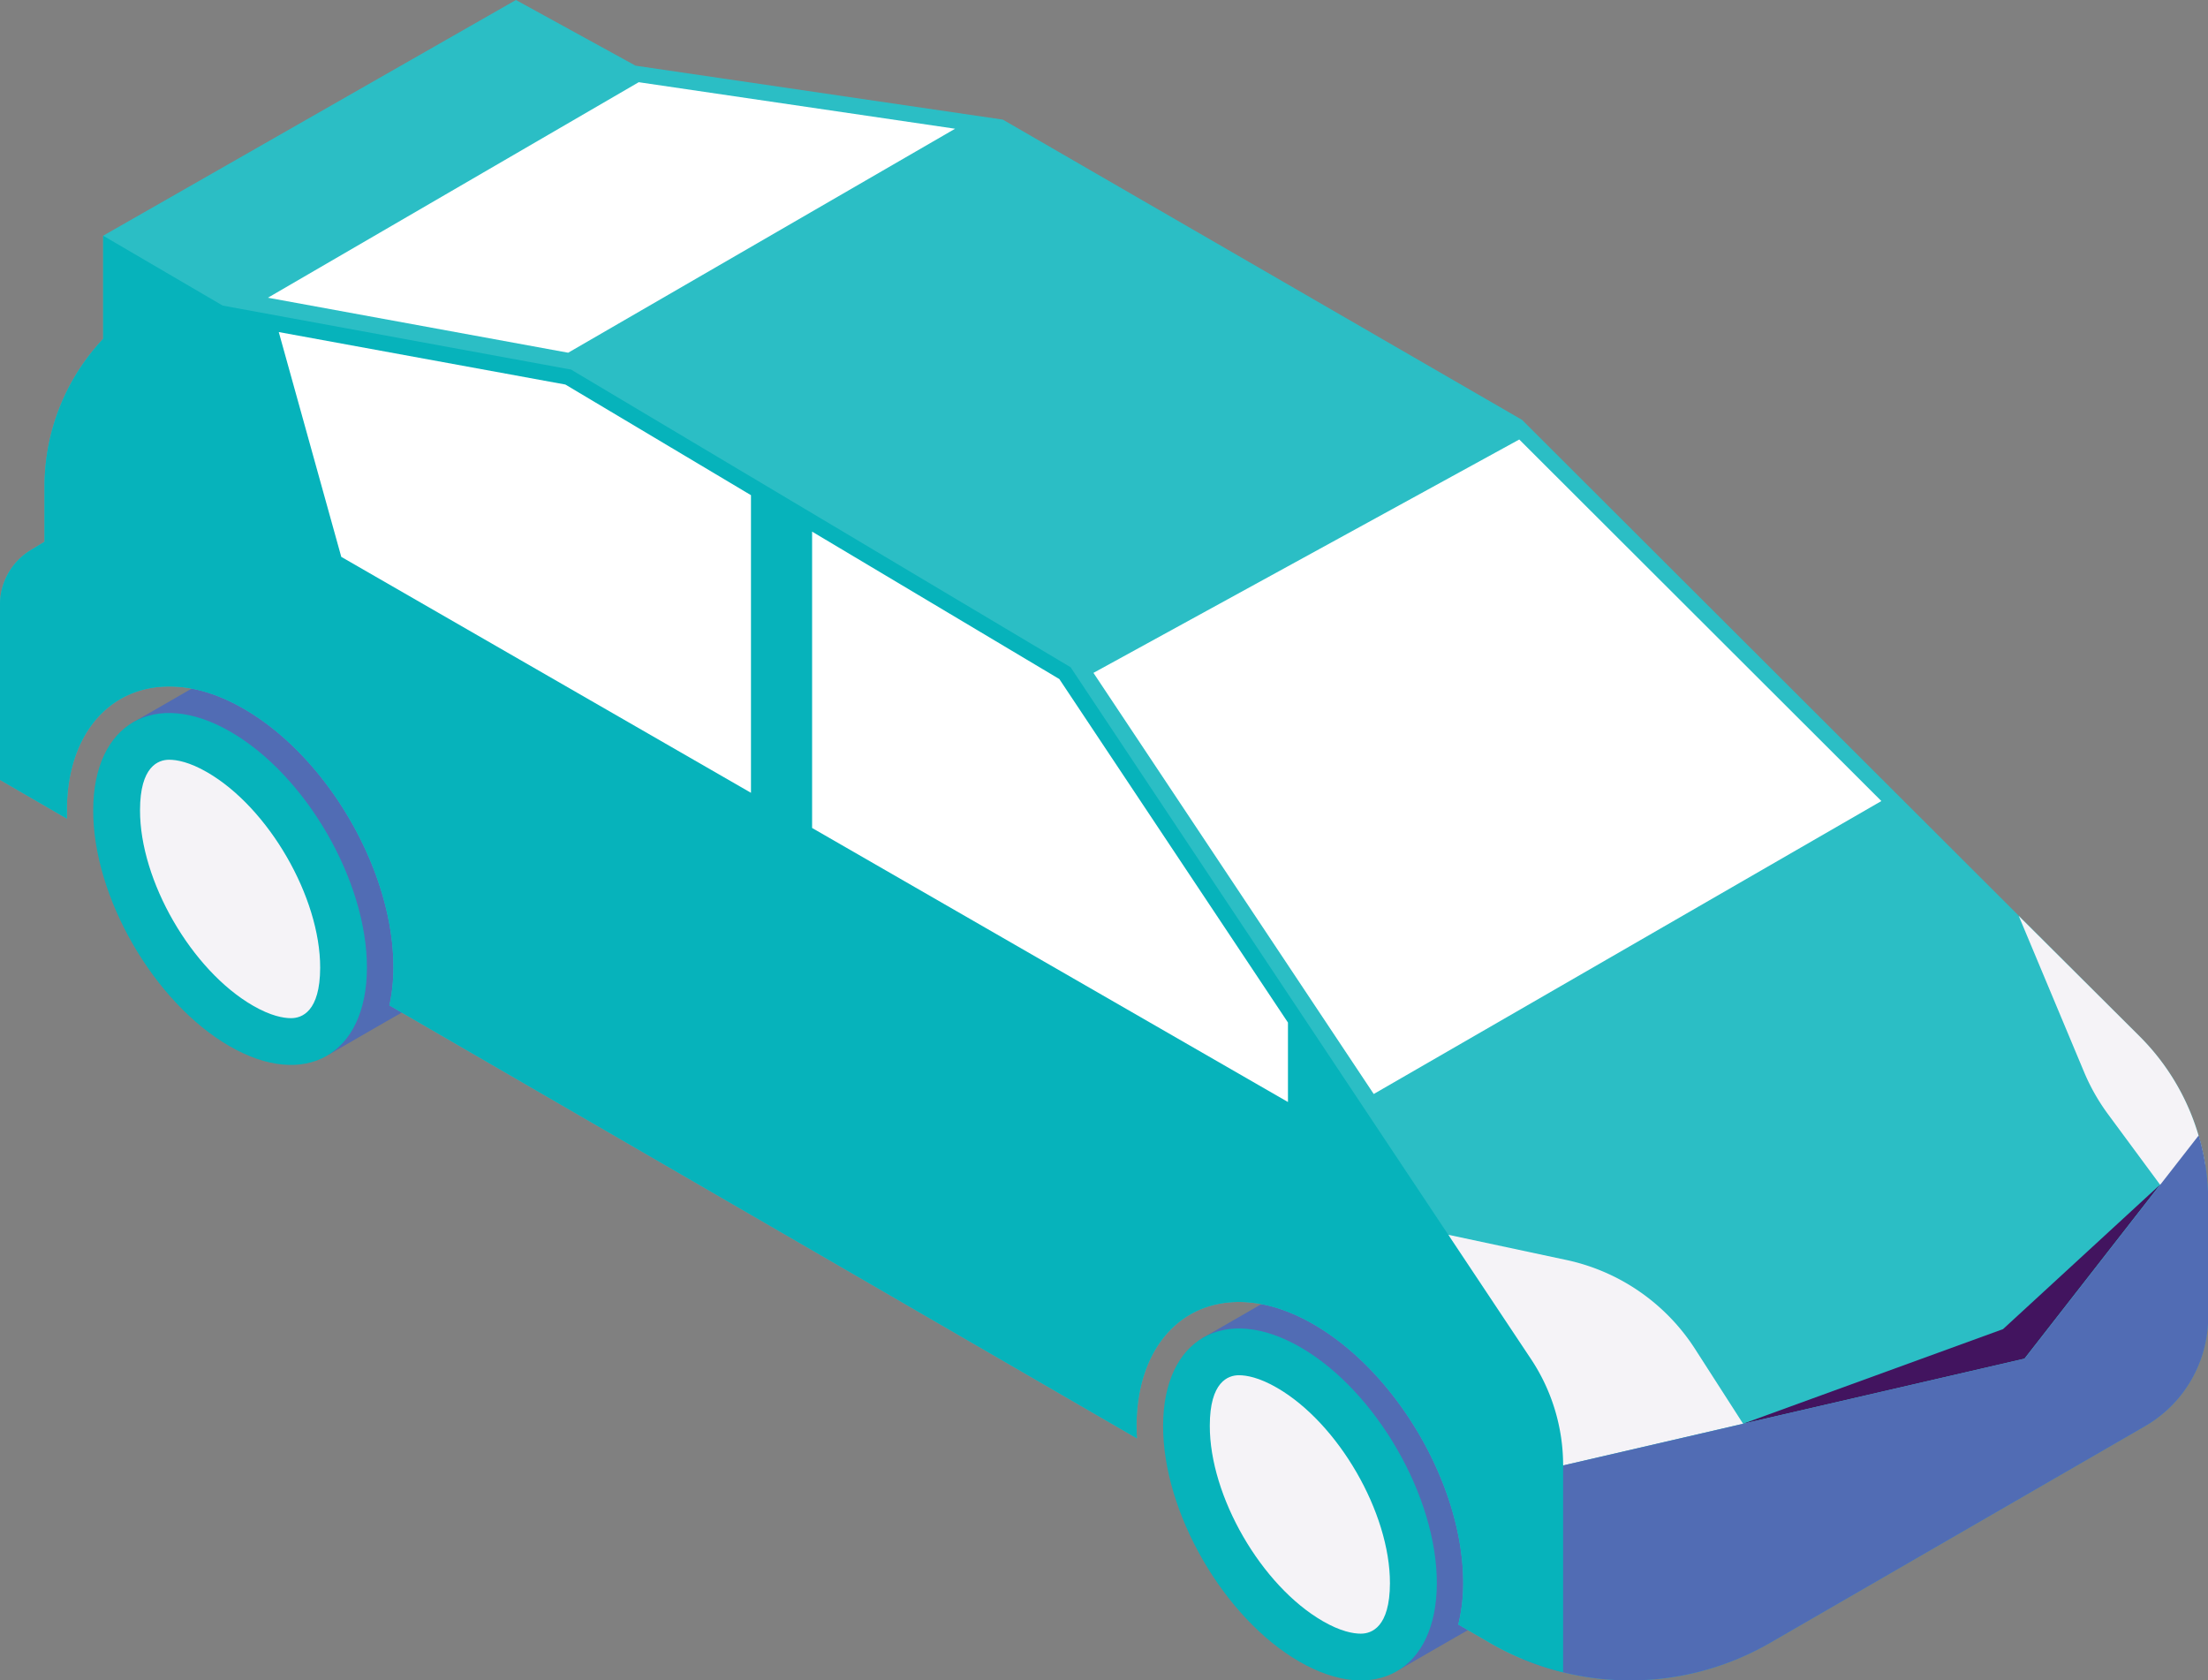 <svg xmlns="http://www.w3.org/2000/svg" viewBox="0 0 482.19 366.94"><rect x="0" y="0" width="482.19" height="366.94" fill="#808080" stroke="none"/><defs><style>.cls-1{fill:#516cb4;}.cls-2{fill:#06b3bb;}.cls-3{fill:#f5f3f7;}.cls-4{fill:#2bbec5;}.cls-5{fill:#42145f;}.cls-6{fill:#fff;}</style></defs><title>car_light</title><g id="Layer_2" data-name="Layer 2"><g id="Layer_3" data-name="Layer 3"><path class="cls-1" d="M305.41,364.69s13.18-7.64,16.59-9.54c5.55-3.1,9.08-9.74,9.11-19.38.05-19-13.29-42.06-29.78-51.58-8.38-4.84-15.93-5.21-21.4-2-3.61,2.12-17.54,10.11-17.54,10.11Z"/><path class="cls-2" d="M284,294.19c16.49,9.52,29.83,32.62,29.78,51.58s-13.48,26.6-30,17.08S253.93,330.23,254,311.27,267.46,284.66,284,294.19Z"/><path class="cls-3" d="M297.18,356.73c-1.63,0-4.4-.47-8.3-2.73-13.42-7.74-24.73-27.3-24.68-42.7,0-9.57,4-11,6.36-11,1.63,0,4.39.47,8.3,2.73,13.42,7.75,24.72,27.31,24.68,42.71C303.51,355.31,299.54,356.73,297.18,356.73Z"/><path class="cls-1" d="M71.79,230.3s13.18-7.65,16.59-9.55c5.55-3.1,9.08-9.74,9.11-19.38.05-19-13.29-42.06-29.78-51.58-8.38-4.84-15.94-5.21-21.4-2-3.61,2.12-17.54,10.11-17.54,10.11Z"/><path class="cls-2" d="M50.34,159.79c16.5,9.52,29.84,32.62,29.79,51.58s-13.49,26.6-30,17.08-29.84-32.62-29.78-51.58S33.84,150.26,50.34,159.79Z"/><path class="cls-3" d="M63.56,222.33c-1.63,0-4.4-.47-8.31-2.73-13.42-7.74-24.72-27.3-24.67-42.7,0-9.57,4-11,6.36-11,1.63,0,4.39.47,8.3,2.73,13.42,7.75,24.72,27.31,24.68,42.71C69.89,220.91,65.92,222.33,63.56,222.33Z"/><path class="cls-4" d="M467.3,226.35,332.39,91.68,219,26.12,138.79,14.34,112.67,0,22.53,51.47V74h0a47,47,0,0,0-12.8,32.23v12.07l-3,1.82A13.93,13.93,0,0,0,0,132.06v38.23l14.61,8.47c0-.64,0-1.28,0-1.91,0-16.12,9-26.95,22.36-26.95,5.21,0,10.7,1.64,16.3,4.88C71.62,165.39,86,190.26,85.92,211.39a38.27,38.27,0,0,1-.88,8.15l163.25,94.54c-.06-.95-.09-1.89-.09-2.83.05-16.12,9-26.95,22.36-26.95,5.21,0,10.7,1.64,16.3,4.87,18.38,10.62,32.74,35.49,32.68,56.62a37.63,37.63,0,0,1-1.07,8.94l6.89,4a61.07,61.07,0,0,0,61.15,0l81.92-47.34a27.56,27.56,0,0,0,13.76-23.85V262.28A50.75,50.75,0,0,0,467.3,226.35Z"/><polyline class="cls-5" points="380.66 310.89 437.43 290.23 471.72 258.69 442.1 296.68 380.66 310.89"/><path class="cls-3" d="M471.72,258.69l9.84-4.35a50.78,50.78,0,0,0-14.26-28L440.86,200l14.23,34a44.36,44.36,0,0,0,5.26,9.29Z"/><path class="cls-3" d="M316.28,269.63l25.78,5.5a44.44,44.44,0,0,1,28.12,19.45l10.48,16.31L341.35,320Z"/><path class="cls-1" d="M356,366.94a61,61,0,0,0,30.55-8.19l81.92-47.34a27.56,27.56,0,0,0,13.76-23.85V262.28a50.76,50.76,0,0,0-2.07-14.35l-38,48.75L341.35,320l-8.89,42.25A61,61,0,0,0,356,366.94Z"/><path class="cls-2" d="M334.32,296.73,233.8,145.7l-109.09-65L48.63,66.73,22.53,51.47V74h0a47,47,0,0,0-12.8,32.23v12.07l-3,1.82A13.93,13.93,0,0,0,0,132.06v38.23l14.61,8.47c0-.64,0-1.28,0-1.91,0-16.12,9-26.95,22.36-26.95,5.21,0,10.7,1.64,16.3,4.88C71.62,165.39,86,190.26,85.92,211.39a38.27,38.27,0,0,1-.88,8.15l163.25,94.54c-.06-.95-.09-1.89-.09-2.83.05-16.12,9-26.95,22.36-26.95,5.21,0,10.7,1.64,16.3,4.87,18.38,10.62,32.74,35.49,32.68,56.62a37.63,37.63,0,0,1-1.07,8.94l6.89,4a60.79,60.79,0,0,0,16,6.44V320A41.93,41.93,0,0,0,334.32,296.73Z"/><polygon class="cls-6" points="238.79 146.93 331.78 95.97 410.86 174.92 300 238.89 238.79 146.93"/><polygon class="cls-6" points="58.51 65.01 139.49 17.95 208.58 28.11 124.08 77.02 58.51 65.01"/><polygon class="cls-6" points="164 108.13 123.47 83.97 60.88 72.51 74.53 121.6 164 173.12 164 108.13"/><polygon class="cls-6" points="231.34 148.28 177.35 116.09 177.35 180.8 281.27 240.64 281.27 223.29 231.34 148.28"/></g></g></svg>